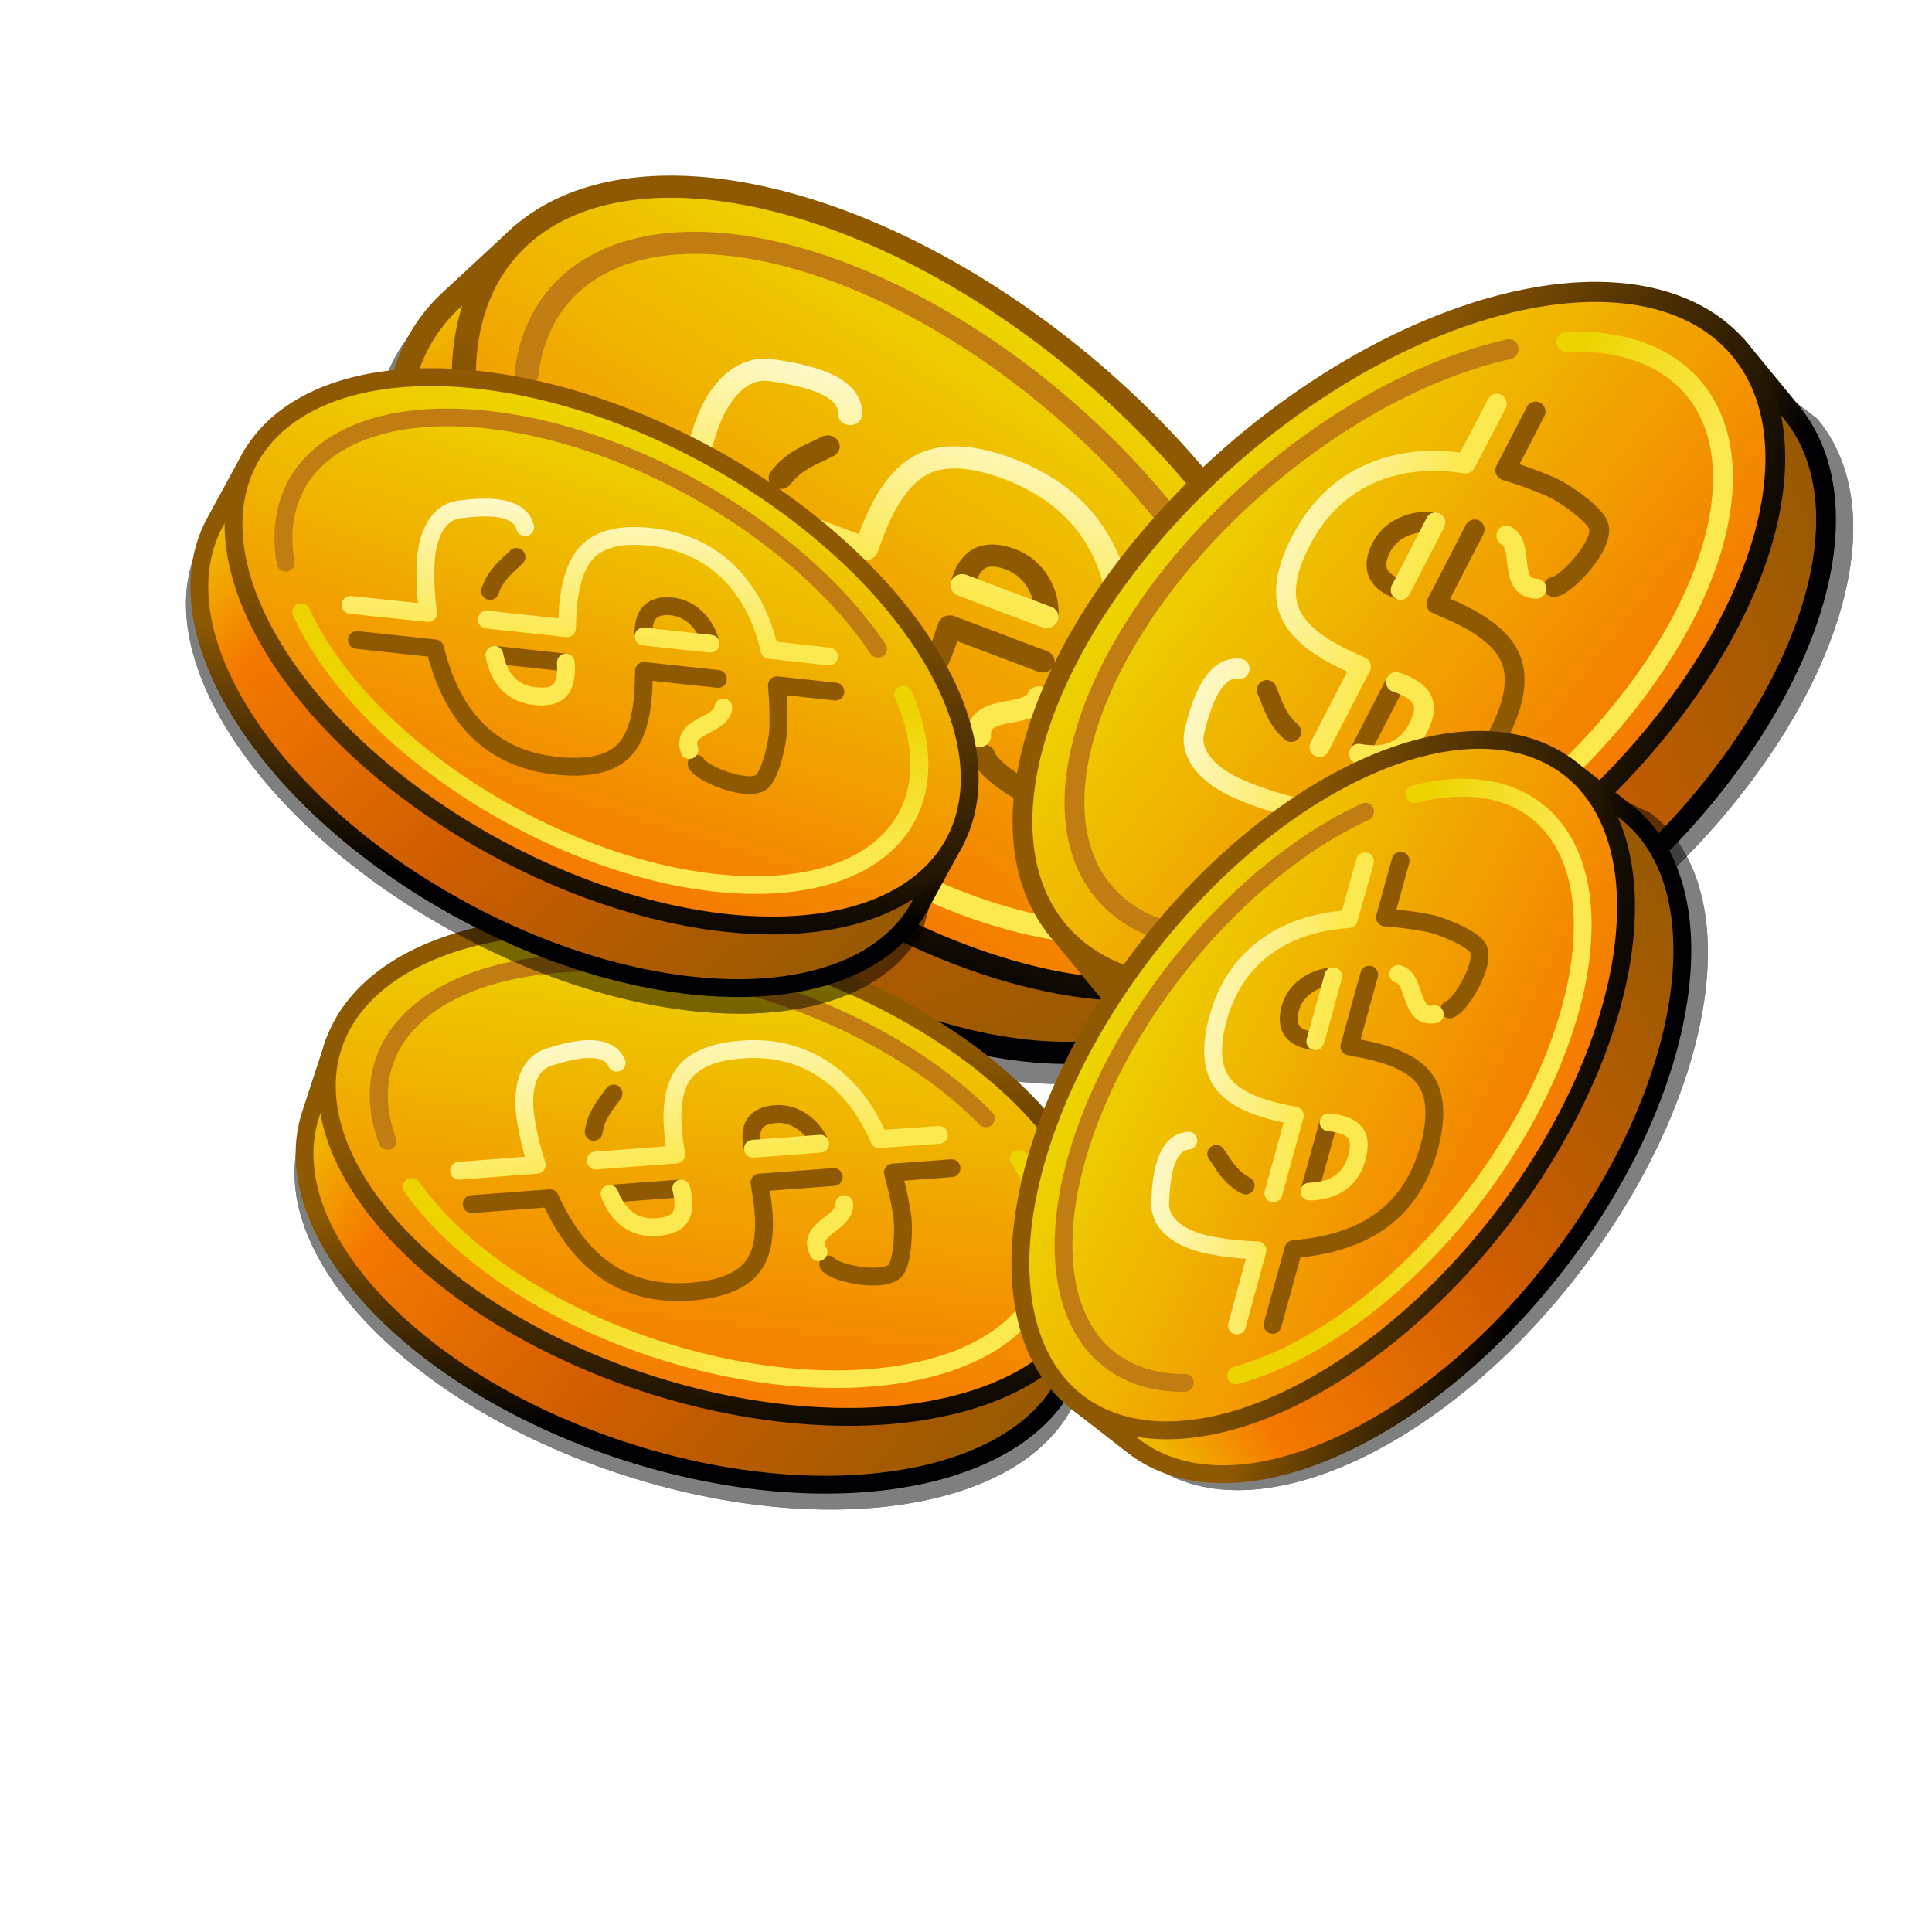 <?xml version="1.0" encoding="UTF-8" standalone="no"?>
<svg
   xmlns:ns="http://creativecommons.org/ns#"
   xmlns:dc="http://purl.org/dc/elements/1.1/"
   xmlns:cc="http://web.resource.org/cc/"
   xmlns:rdf="http://www.w3.org/1999/02/22-rdf-syntax-ns#"
   xmlns:svg="http://www.w3.org/2000/svg"
   xmlns="http://www.w3.org/2000/svg"
   xmlns:xlink="http://www.w3.org/1999/xlink"
   xmlns:sodipodi="http://sodipodi.sourceforge.net/DTD/sodipodi-0.dtd"
   xmlns:inkscape="http://www.inkscape.org/namespaces/inkscape"
   id="svg2"
   sodipodi:version="0.32"
   inkscape:version="0.45.1"
   width="48"
   height="48"
   sodipodi:docname="sell.svg"
   inkscape:output_extension="org.inkscape.output.svg.inkscape"
   version="1.0"
   sodipodi:docbase="/home/smurf/projetos/abelo/public/designs/point_of_sale/icons/default/sources">
  <defs
     id="defs5">
    <linearGradient
       inkscape:collect="always"
       id="linearGradient4503">
      <stop
         style="stop-color:#edd400;stop-opacity:1;"
         offset="0"
         id="stop4505" />
      <stop
         style="stop-color:#fce94f;stop-opacity:1"
         offset="1"
         id="stop4507" />
    </linearGradient>
    <linearGradient
       id="linearGradient4495">
      <stop
         style="stop-color:#fce94f;stop-opacity:1;"
         offset="0"
         id="stop4497" />
      <stop
         style="stop-color:#ffffff;stop-opacity:1;"
         offset="1"
         id="stop4499" />
    </linearGradient>
    <linearGradient
       inkscape:collect="always"
       id="linearGradient3333">
      <stop
         style="stop-color:#8f5902;stop-opacity:1;"
         offset="0"
         id="stop3335" />
      <stop
         style="stop-color:#000002;stop-opacity:1"
         offset="1"
         id="stop3337" />
    </linearGradient>
    <linearGradient
       id="linearGradient3323"
       inkscape:collect="always">
      <stop
         id="stop3325"
         offset="0"
         style="stop-color:#edd400;stop-opacity:1" />
      <stop
         style="stop-color:#f57900;stop-opacity:1"
         offset="0.186"
         id="stop3329" />
      <stop
         id="stop3331"
         offset="0.529"
         style="stop-color:#ce5c00;stop-opacity:1" />
      <stop
         id="stop3327"
         offset="1"
         style="stop-color:#8f5902;stop-opacity:1" />
    </linearGradient>
    <linearGradient
       inkscape:collect="always"
       id="linearGradient2916">
      <stop
         style="stop-color:#8f5902;stop-opacity:1;"
         offset="0"
         id="stop2918" />
      <stop
         style="stop-color:#000002;stop-opacity:1"
         offset="1"
         id="stop2920" />
    </linearGradient>
    <linearGradient
       inkscape:collect="always"
       id="linearGradient2888">
      <stop
         style="stop-color:#edd400;stop-opacity:1"
         offset="0"
         id="stop2890" />
      <stop
         style="stop-color:#f57900;stop-opacity:1"
         offset="1"
         id="stop2892" />
    </linearGradient>
    <linearGradient
       inkscape:collect="always"
       xlink:href="#linearGradient2888"
       id="linearGradient2894"
       x1="22.5"
       y1="11.5"
       x2="27.5"
       y2="36.5"
       gradientUnits="userSpaceOnUse" />
    <linearGradient
       inkscape:collect="always"
       xlink:href="#linearGradient2916"
       id="linearGradient3311"
       x1="19.5"
       y1="22.5"
       x2="24.5"
       y2="34.5"
       gradientUnits="userSpaceOnUse"
       gradientTransform="translate(0,4)" />
    <linearGradient
       inkscape:collect="always"
       xlink:href="#linearGradient3323"
       id="linearGradient3321"
       gradientUnits="userSpaceOnUse"
       x1="0.5"
       y1="21.5"
       x2="44.5"
       y2="37.5"
       gradientTransform="translate(0,4)" />
    <linearGradient
       inkscape:collect="always"
       xlink:href="#linearGradient3333"
       id="linearGradient3339"
       x1="39.5"
       y1="10.5"
       x2="49.5"
       y2="30.5"
       gradientUnits="userSpaceOnUse" />
    <linearGradient
       inkscape:collect="always"
       xlink:href="#linearGradient4495"
       id="linearGradient4501"
       x1="19.5"
       y1="25.5"
       x2="14.5"
       y2="15.5"
       gradientUnits="userSpaceOnUse" />
    <linearGradient
       inkscape:collect="always"
       xlink:href="#linearGradient4503"
       id="linearGradient4509"
       x1="22.269"
       y1="29.341"
       x2="26.885"
       y2="37.671"
       gradientUnits="userSpaceOnUse" />
    <filter
       inkscape:collect="always"
       id="filter4517"
       x="-0.042"
       width="1.083"
       y="-0.108"
       height="1.215">
      <feGaussianBlur
         inkscape:collect="always"
         stdDeviation="0.797"
         id="feGaussianBlur4519" />
    </filter>
    <linearGradient
       inkscape:collect="always"
       xlink:href="#linearGradient3323"
       id="linearGradient2231"
       gradientUnits="userSpaceOnUse"
       gradientTransform="translate(0,4)"
       x1="0.5"
       y1="21.5"
       x2="44.5"
       y2="37.5" />
    <linearGradient
       inkscape:collect="always"
       xlink:href="#linearGradient2916"
       id="linearGradient2233"
       gradientUnits="userSpaceOnUse"
       gradientTransform="translate(0,4)"
       x1="19.5"
       y1="22.5"
       x2="24.5"
       y2="34.5" />
    <linearGradient
       inkscape:collect="always"
       xlink:href="#linearGradient2888"
       id="linearGradient2235"
       gradientUnits="userSpaceOnUse"
       x1="22.5"
       y1="11.5"
       x2="27.5"
       y2="36.5" />
    <linearGradient
       inkscape:collect="always"
       xlink:href="#linearGradient3333"
       id="linearGradient2237"
       gradientUnits="userSpaceOnUse"
       x1="39.5"
       y1="10.5"
       x2="49.5"
       y2="30.5" />
    <linearGradient
       inkscape:collect="always"
       xlink:href="#linearGradient4503"
       id="linearGradient2239"
       gradientUnits="userSpaceOnUse"
       x1="22.269"
       y1="29.341"
       x2="26.885"
       y2="37.671" />
    <linearGradient
       inkscape:collect="always"
       xlink:href="#linearGradient4495"
       id="linearGradient2241"
       gradientUnits="userSpaceOnUse"
       x1="19.5"
       y1="25.5"
       x2="14.5"
       y2="15.5" />
    <linearGradient
       inkscape:collect="always"
       xlink:href="#linearGradient3323"
       id="linearGradient2299"
       gradientUnits="userSpaceOnUse"
       gradientTransform="translate(0,4)"
       x1="0.5"
       y1="21.5"
       x2="44.5"
       y2="37.5" />
    <linearGradient
       inkscape:collect="always"
       xlink:href="#linearGradient2916"
       id="linearGradient2301"
       gradientUnits="userSpaceOnUse"
       gradientTransform="translate(0,4)"
       x1="19.5"
       y1="22.5"
       x2="24.5"
       y2="34.5" />
    <linearGradient
       inkscape:collect="always"
       xlink:href="#linearGradient2888"
       id="linearGradient2303"
       gradientUnits="userSpaceOnUse"
       x1="22.5"
       y1="11.5"
       x2="27.5"
       y2="36.5" />
    <linearGradient
       inkscape:collect="always"
       xlink:href="#linearGradient3333"
       id="linearGradient2305"
       gradientUnits="userSpaceOnUse"
       x1="39.5"
       y1="10.5"
       x2="49.5"
       y2="30.5" />
    <linearGradient
       inkscape:collect="always"
       xlink:href="#linearGradient4503"
       id="linearGradient2307"
       gradientUnits="userSpaceOnUse"
       x1="22.269"
       y1="29.341"
       x2="26.885"
       y2="37.671" />
    <linearGradient
       inkscape:collect="always"
       xlink:href="#linearGradient4495"
       id="linearGradient2309"
       gradientUnits="userSpaceOnUse"
       x1="19.5"
       y1="25.5"
       x2="14.5"
       y2="15.5" />
    <linearGradient
       inkscape:collect="always"
       xlink:href="#linearGradient3323"
       id="linearGradient2401"
       gradientUnits="userSpaceOnUse"
       gradientTransform="translate(0,4)"
       x1="0.5"
       y1="21.5"
       x2="44.5"
       y2="37.5" />
    <linearGradient
       inkscape:collect="always"
       xlink:href="#linearGradient2916"
       id="linearGradient2403"
       gradientUnits="userSpaceOnUse"
       gradientTransform="translate(0,4)"
       x1="19.5"
       y1="22.5"
       x2="24.5"
       y2="34.5" />
    <linearGradient
       inkscape:collect="always"
       xlink:href="#linearGradient2888"
       id="linearGradient2405"
       gradientUnits="userSpaceOnUse"
       x1="22.5"
       y1="11.5"
       x2="27.5"
       y2="36.5" />
    <linearGradient
       inkscape:collect="always"
       xlink:href="#linearGradient3333"
       id="linearGradient2407"
       gradientUnits="userSpaceOnUse"
       x1="39.5"
       y1="10.5"
       x2="49.5"
       y2="30.5" />
    <linearGradient
       inkscape:collect="always"
       xlink:href="#linearGradient4503"
       id="linearGradient2409"
       gradientUnits="userSpaceOnUse"
       x1="22.269"
       y1="29.341"
       x2="26.885"
       y2="37.671" />
    <linearGradient
       inkscape:collect="always"
       xlink:href="#linearGradient4495"
       id="linearGradient2411"
       gradientUnits="userSpaceOnUse"
       x1="19.5"
       y1="25.5"
       x2="14.5"
       y2="15.5" />
    <linearGradient
       inkscape:collect="always"
       xlink:href="#linearGradient3323"
       id="linearGradient2435"
       gradientUnits="userSpaceOnUse"
       gradientTransform="translate(0,4)"
       x1="0.5"
       y1="21.5"
       x2="44.5"
       y2="37.5" />
    <linearGradient
       inkscape:collect="always"
       xlink:href="#linearGradient2916"
       id="linearGradient2437"
       gradientUnits="userSpaceOnUse"
       gradientTransform="translate(0,4)"
       x1="19.5"
       y1="22.5"
       x2="24.5"
       y2="34.5" />
    <linearGradient
       inkscape:collect="always"
       xlink:href="#linearGradient2888"
       id="linearGradient2439"
       gradientUnits="userSpaceOnUse"
       x1="22.5"
       y1="11.5"
       x2="27.5"
       y2="36.5" />
    <linearGradient
       inkscape:collect="always"
       xlink:href="#linearGradient3333"
       id="linearGradient2441"
       gradientUnits="userSpaceOnUse"
       x1="39.5"
       y1="10.5"
       x2="49.5"
       y2="30.5" />
    <linearGradient
       inkscape:collect="always"
       xlink:href="#linearGradient4503"
       id="linearGradient2443"
       gradientUnits="userSpaceOnUse"
       x1="22.269"
       y1="29.341"
       x2="26.885"
       y2="37.671" />
    <linearGradient
       inkscape:collect="always"
       xlink:href="#linearGradient4495"
       id="linearGradient2445"
       gradientUnits="userSpaceOnUse"
       x1="19.5"
       y1="25.5"
       x2="14.5"
       y2="15.5" />
    <linearGradient
       inkscape:collect="always"
       xlink:href="#linearGradient3323"
       id="linearGradient2469"
       gradientUnits="userSpaceOnUse"
       gradientTransform="translate(0,4)"
       x1="0.5"
       y1="21.5"
       x2="44.5"
       y2="37.5" />
    <linearGradient
       inkscape:collect="always"
       xlink:href="#linearGradient2916"
       id="linearGradient2471"
       gradientUnits="userSpaceOnUse"
       gradientTransform="translate(0,4)"
       x1="19.5"
       y1="22.5"
       x2="24.5"
       y2="34.5" />
    <linearGradient
       inkscape:collect="always"
       xlink:href="#linearGradient2888"
       id="linearGradient2473"
       gradientUnits="userSpaceOnUse"
       x1="22.5"
       y1="11.5"
       x2="27.5"
       y2="36.5" />
    <linearGradient
       inkscape:collect="always"
       xlink:href="#linearGradient3333"
       id="linearGradient2475"
       gradientUnits="userSpaceOnUse"
       x1="39.5"
       y1="10.5"
       x2="49.5"
       y2="30.5" />
    <linearGradient
       inkscape:collect="always"
       xlink:href="#linearGradient4503"
       id="linearGradient2477"
       gradientUnits="userSpaceOnUse"
       x1="22.269"
       y1="29.341"
       x2="26.885"
       y2="37.671" />
    <linearGradient
       inkscape:collect="always"
       xlink:href="#linearGradient4495"
       id="linearGradient2479"
       gradientUnits="userSpaceOnUse"
       x1="19.5"
       y1="25.5"
       x2="14.5"
       y2="15.5" />
  </defs>
  <sodipodi:namedview
     inkscape:window-height="950"
     inkscape:window-width="1280"
     inkscape:pageshadow="2"
     inkscape:pageopacity="0.0"
     guidetolerance="10.0"
     gridtolerance="10.0"
     objecttolerance="10000"
     borderopacity="1.0"
     bordercolor="#666666"
     pagecolor="#ffffff"
     id="base"
     width="48px"
     height="48px"
     inkscape:zoom="9.8958333"
     inkscape:cx="43.699551"
     inkscape:cy="15.928175"
     inkscape:window-x="0"
     inkscape:window-y="24"
     inkscape:current-layer="svg2">
    <inkscape:grid
       type="xygrid"
       id="grid2292"
       originx="1.5px"
       originy="1.5px"
       dotted="false" />
  </sodipodi:namedview>
  <g
     id="g2219"
     transform="matrix(0.424,0.387,-0.421,0.39,22.348,-4.03)"
     inkscape:export-filename="/home/smurf/projetos/abelo/public/designs/organization/icons/default/sell.png"
     inkscape:export-xdpi="104.29"
     inkscape:export-ydpi="104.29">
    <g
       transform="translate(0.303,-0.707)"
       style="opacity:0.5"
       id="g4543">
      <path
         transform="matrix(1,0,0,0.971,-7.7844686e-3,0.747)"
         style="opacity:1;color:#000000;fill:#000000;fill-opacity:1;fill-rule:evenodd;stroke:#000000;stroke-width:1;stroke-linecap:round;stroke-linejoin:round;marker:none;marker-start:none;marker-mid:none;marker-end:none;stroke-miterlimit:4;stroke-dasharray:none;stroke-dashoffset:0;stroke-opacity:1;visibility:visible;display:inline;overflow:visible;filter:url(#filter4517);enable-background:accumulate"
         d="M 46.5,30 C 46.5,36.9 36.42,42.5 24,42.5 C 11.58,42.5 1.5,36.9 1.5,30 L 2.507,25.5 L 45.493,25.5 L 46.5,30 z "
         id="path4541"
         sodipodi:nodetypes="cscccc" />
      <path
         sodipodi:nodetypes="cscccc"
         id="path4511"
         d="M 46.5,30 C 46.5,36.9 36.42,42.5 24,42.5 C 11.58,42.5 1.5,36.9 1.5,30 L 2.507,25.5 L 45.493,25.5 L 46.5,30 z "
         style="opacity:1;color:#000000;fill:#000000;fill-opacity:1;fill-rule:evenodd;stroke:#000000;stroke-width:1;stroke-linecap:round;stroke-linejoin:round;marker:none;marker-start:none;marker-mid:none;marker-end:none;stroke-miterlimit:4;stroke-dasharray:none;stroke-dashoffset:0;stroke-opacity:1;visibility:visible;display:inline;overflow:visible;filter:url(#filter4517);enable-background:accumulate"
         transform="matrix(1,0,0,0.971,-7.7844686e-3,0.747)" />
    </g>
    <g
       id="g4521">
      <path
         style="opacity:1;color:#000000;fill:url(#linearGradient2231);fill-opacity:1;fill-rule:evenodd;stroke:url(#linearGradient2233);stroke-width:1;stroke-linecap:round;stroke-linejoin:round;marker:none;marker-start:none;marker-mid:none;marker-end:none;stroke-miterlimit:4;stroke-dasharray:none;stroke-dashoffset:0;stroke-opacity:1;visibility:visible;display:inline;overflow:visible;enable-background:accumulate"
         d="M 46.5,28 C 46.5,34.9 36.42,40.5 24,40.5 C 11.58,40.5 1.5,34.9 1.5,28 L 1.5,23.75 L 46.5,23.75 L 46.5,28 z "
         id="path2296"
         sodipodi:nodetypes="cscccc" />
      <path
         sodipodi:type="arc"
         style="opacity:1;color:#000000;fill:url(#linearGradient2235);fill-opacity:1;fill-rule:evenodd;stroke:url(#linearGradient2237);stroke-width:1;stroke-linecap:round;stroke-linejoin:round;marker:none;marker-start:none;marker-mid:none;marker-end:none;stroke-miterlimit:4;stroke-dasharray:none;stroke-dashoffset:0;stroke-opacity:1;visibility:visible;display:inline;overflow:visible;enable-background:accumulate"
         id="path2294"
         sodipodi:cx="24"
         sodipodi:cy="24"
         sodipodi:rx="22.5"
         sodipodi:ry="12.5"
         d="M 46.5 24 A 22.5 12.5 0 1 1  1.5,24 A 22.5 12.5 0 1 1  46.5 24 z" />
      <path
         d="M 3.296,28.894 A 22.5,12.5 0 0 1 39.647,15.017"
         sodipodi:ry="12.5"
         sodipodi:rx="22.5"
         sodipodi:cy="24"
         sodipodi:cx="24"
         id="path2299"
         style="opacity:1;color:#000000;fill:none;fill-opacity:1;fill-rule:evenodd;stroke:#c17d11;stroke-width:1.172;stroke-linecap:round;stroke-linejoin:round;marker:none;marker-start:none;marker-mid:none;marker-end:none;stroke-miterlimit:4;stroke-dasharray:none;stroke-dashoffset:0;stroke-opacity:1;visibility:visible;display:inline;overflow:visible;enable-background:accumulate"
         sodipodi:type="arc"
         transform="matrix(0.866,0,0,0.84,3.204,3.844)"
         sodipodi:start="2.7392751"
         sodipodi:end="5.4813913"
         sodipodi:open="true" />
      <path
         sodipodi:open="true"
         sodipodi:end="8.8016343"
         sodipodi:start="5.6787235"
         transform="matrix(0.866,0,0,0.84,3.204,3.844)"
         sodipodi:type="arc"
         style="opacity:1;color:#000000;fill:none;fill-opacity:1;fill-rule:evenodd;stroke:url(#linearGradient2239);stroke-width:1.172;stroke-linecap:round;stroke-linejoin:round;marker:none;marker-start:none;marker-mid:none;marker-end:none;stroke-miterlimit:4;stroke-dasharray:none;stroke-dashoffset:0;stroke-opacity:1;visibility:visible;display:inline;overflow:visible;enable-background:accumulate"
         id="path2301"
         sodipodi:cx="24"
         sodipodi:cy="24"
         sodipodi:rx="22.5"
         sodipodi:ry="12.5"
         d="M 42.513,16.896 A 22.5,12.5 0 0 1 5.729,31.295" />
      <path
         sodipodi:nodetypes="ccccssccccssscscsssccc"
         id="path4493"
         d="M 30.467,22.238 L 26.612,23.83 L 26.78,24.17 C 27.735,25.944 28.055,27.332 27.741,28.332 C 27.44,29.335 26.471,30.175 24.832,30.852 C 23.184,31.532 21.602,31.664 20.084,31.249 C 18.576,30.83 17.121,29.856 15.718,28.326 L 11.648,30.007 M 36.592,19.71 L 33.543,20.968 C 33.988,21.638 34.394,22.325 34.758,23.028 C 35.123,23.731 35.612,25.515 35.396,26.11 C 35.066,27.018 32.215,27.362 31.697,26.992 M 17.273,21.634 C 17.084,22.297 16.713,23.024 16.887,24.022 M 29.17,20.699 C 28.768,20.259 28.298,19.966 27.763,19.82 C 27.241,19.677 26.743,19.704 26.268,19.899 C 25.74,20.118 25.424,20.414 25.321,20.79 C 25.228,21.161 25.342,21.614 25.665,22.146 M 22.542,25.51 L 18.808,27.051"
         style="font-size:25.762px;font-style:normal;font-variant:normal;font-weight:bold;font-stretch:normal;text-align:center;line-height:125%;writing-mode:lr-tb;text-anchor:middle;opacity:1;fill:none;fill-opacity:1;stroke:#8f5902;stroke-width:1px;stroke-linecap:round;stroke-linejoin:round;stroke-opacity:1;font-family:Bitstream Vera Sans" />
      <path
         sodipodi:nodetypes="cscccsssccccssscccsssc"
         id="path4108"
         d="M 30.97,26.5 C 29.87,25.5 31.913,24.5 31.5,23.5 M 17.498,25.517 L 21.675,23.793 L 21.5,23.443 C 20.64,21.757 20.352,20.425 20.636,19.446 C 20.925,18.473 21.826,17.674 23.34,17.049 C 24.943,16.387 26.507,16.262 28.033,16.674 C 29.574,17.088 30.971,18.005 32.225,19.425 L 35.336,18.154 M 10.392,28.451 L 14.427,26.772 C 13.826,25.953 13.326,25.127 12.927,24.293 C 12.528,23.459 11.968,21.702 13.201,20.821 C 14.119,20.164 15.945,18.914 16.901,19.939 M 25.665,22.146 L 29.17,20.699 M 18.808,27.051 C 19.267,27.604 19.755,27.958 20.273,28.111 C 20.796,28.271 21.353,28.229 21.944,27.985 C 22.553,27.733 22.901,27.419 22.99,27.041 C 23.088,26.659 22.938,26.148 22.542,25.51"
         style="font-size:25.762px;font-style:normal;font-variant:normal;font-weight:bold;font-stretch:normal;text-align:center;line-height:125%;writing-mode:lr-tb;text-anchor:middle;fill:none;fill-opacity:1;stroke:url(#linearGradient2241);stroke-width:1px;stroke-linecap:round;stroke-linejoin:round;stroke-opacity:1;font-family:Bitstream Vera Sans" />
    </g>
  </g>
  <g
     id="g2277"
     transform="matrix(0.377,-0.32,0.315,0.383,18.147,14.387)"
     inkscape:export-filename="/home/smurf/projetos/abelo/public/designs/organization/icons/default/sell.png"
     inkscape:export-xdpi="104.29"
     inkscape:export-ydpi="104.29">
    <g
       transform="translate(0.303,-0.707)"
       style="opacity:0.5"
       id="g2279">
      <path
         transform="matrix(1,0,0,0.971,-7.7844686e-3,0.747)"
         style="opacity:1;color:#000000;fill:#000000;fill-opacity:1;fill-rule:evenodd;stroke:#000000;stroke-width:1;stroke-linecap:round;stroke-linejoin:round;marker:none;marker-start:none;marker-mid:none;marker-end:none;stroke-miterlimit:4;stroke-dasharray:none;stroke-dashoffset:0;stroke-opacity:1;visibility:visible;display:inline;overflow:visible;filter:url(#filter4517);enable-background:accumulate"
         d="M 46.5,30 C 46.5,36.9 36.42,42.5 24,42.5 C 11.58,42.5 1.5,36.9 1.5,30 L 2.507,25.5 L 45.493,25.5 L 46.5,30 z "
         id="path2281"
         sodipodi:nodetypes="cscccc" />
      <path
         sodipodi:nodetypes="cscccc"
         id="path2283"
         d="M 46.5,30 C 46.5,36.9 36.42,42.5 24,42.5 C 11.58,42.5 1.5,36.9 1.5,30 L 2.507,25.5 L 45.493,25.5 L 46.5,30 z "
         style="opacity:1;color:#000000;fill:#000000;fill-opacity:1;fill-rule:evenodd;stroke:#000000;stroke-width:1;stroke-linecap:round;stroke-linejoin:round;marker:none;marker-start:none;marker-mid:none;marker-end:none;stroke-miterlimit:4;stroke-dasharray:none;stroke-dashoffset:0;stroke-opacity:1;visibility:visible;display:inline;overflow:visible;filter:url(#filter4517);enable-background:accumulate"
         transform="matrix(1,0,0,0.971,-7.7844686e-3,0.747)" />
    </g>
    <g
       id="g2285">
      <path
         style="opacity:1;color:#000000;fill:url(#linearGradient2299);fill-opacity:1;fill-rule:evenodd;stroke:url(#linearGradient2301);stroke-width:1;stroke-linecap:round;stroke-linejoin:round;marker:none;marker-start:none;marker-mid:none;marker-end:none;stroke-miterlimit:4;stroke-dasharray:none;stroke-dashoffset:0;stroke-opacity:1;visibility:visible;display:inline;overflow:visible;enable-background:accumulate"
         d="M 46.5,28 C 46.5,34.9 36.42,40.5 24,40.5 C 11.58,40.5 1.5,34.9 1.5,28 L 1.5,23.75 L 46.5,23.75 L 46.5,28 z "
         id="path2287"
         sodipodi:nodetypes="cscccc" />
      <path
         sodipodi:type="arc"
         style="opacity:1;color:#000000;fill:url(#linearGradient2303);fill-opacity:1;fill-rule:evenodd;stroke:url(#linearGradient2305);stroke-width:1;stroke-linecap:round;stroke-linejoin:round;marker:none;marker-start:none;marker-mid:none;marker-end:none;stroke-miterlimit:4;stroke-dasharray:none;stroke-dashoffset:0;stroke-opacity:1;visibility:visible;display:inline;overflow:visible;enable-background:accumulate"
         id="path2289"
         sodipodi:cx="24"
         sodipodi:cy="24"
         sodipodi:rx="22.5"
         sodipodi:ry="12.5"
         d="M 46.5 24 A 22.5 12.5 0 1 1  1.5,24 A 22.5 12.5 0 1 1  46.5 24 z" />
      <path
         d="M 3.296,28.894 A 22.5,12.5 0 0 1 39.647,15.017"
         sodipodi:ry="12.5"
         sodipodi:rx="22.5"
         sodipodi:cy="24"
         sodipodi:cx="24"
         id="path2291"
         style="opacity:1;color:#000000;fill:none;fill-opacity:1;fill-rule:evenodd;stroke:#c17d11;stroke-width:1.172;stroke-linecap:round;stroke-linejoin:round;marker:none;marker-start:none;marker-mid:none;marker-end:none;stroke-miterlimit:4;stroke-dasharray:none;stroke-dashoffset:0;stroke-opacity:1;visibility:visible;display:inline;overflow:visible;enable-background:accumulate"
         sodipodi:type="arc"
         transform="matrix(0.866,0,0,0.84,3.204,3.844)"
         sodipodi:start="2.7392751"
         sodipodi:end="5.4813913"
         sodipodi:open="true" />
      <path
         sodipodi:open="true"
         sodipodi:end="8.8016343"
         sodipodi:start="5.6787235"
         transform="matrix(0.866,0,0,0.84,3.204,3.844)"
         sodipodi:type="arc"
         style="opacity:1;color:#000000;fill:none;fill-opacity:1;fill-rule:evenodd;stroke:url(#linearGradient2307);stroke-width:1.172;stroke-linecap:round;stroke-linejoin:round;marker:none;marker-start:none;marker-mid:none;marker-end:none;stroke-miterlimit:4;stroke-dasharray:none;stroke-dashoffset:0;stroke-opacity:1;visibility:visible;display:inline;overflow:visible;enable-background:accumulate"
         id="path2293"
         sodipodi:cx="24"
         sodipodi:cy="24"
         sodipodi:rx="22.5"
         sodipodi:ry="12.5"
         d="M 42.513,16.896 A 22.5,12.5 0 0 1 5.729,31.295" />
      <path
         sodipodi:nodetypes="ccccssccccssscscsssccc"
         id="path2295"
         d="M 30.467,22.238 L 26.612,23.83 L 26.78,24.17 C 27.735,25.944 28.055,27.332 27.741,28.332 C 27.44,29.335 26.471,30.175 24.832,30.852 C 23.184,31.532 21.602,31.664 20.084,31.249 C 18.576,30.83 17.121,29.856 15.718,28.326 L 11.648,30.007 M 36.592,19.71 L 33.543,20.968 C 33.988,21.638 34.394,22.325 34.758,23.028 C 35.123,23.731 35.612,25.515 35.396,26.11 C 35.066,27.018 32.215,27.362 31.697,26.992 M 17.273,21.634 C 17.084,22.297 16.713,23.024 16.887,24.022 M 29.17,20.699 C 28.768,20.259 28.298,19.966 27.763,19.82 C 27.241,19.677 26.743,19.704 26.268,19.899 C 25.74,20.118 25.424,20.414 25.321,20.79 C 25.228,21.161 25.342,21.614 25.665,22.146 M 22.542,25.51 L 18.808,27.051"
         style="font-size:25.762px;font-style:normal;font-variant:normal;font-weight:bold;font-stretch:normal;text-align:center;line-height:125%;writing-mode:lr-tb;text-anchor:middle;opacity:1;fill:none;fill-opacity:1;stroke:#8f5902;stroke-width:1px;stroke-linecap:round;stroke-linejoin:round;stroke-opacity:1;font-family:Bitstream Vera Sans" />
      <path
         sodipodi:nodetypes="cscccsssccccssscccsssc"
         id="path2297"
         d="M 30.97,26.5 C 29.87,25.5 31.913,24.5 31.5,23.5 M 17.498,25.517 L 21.675,23.793 L 21.5,23.443 C 20.64,21.757 20.352,20.425 20.636,19.446 C 20.925,18.473 21.826,17.674 23.34,17.049 C 24.943,16.387 26.507,16.262 28.033,16.674 C 29.574,17.088 30.971,18.005 32.225,19.425 L 35.336,18.154 M 10.392,28.451 L 14.427,26.772 C 13.826,25.953 13.326,25.127 12.927,24.293 C 12.528,23.459 11.968,21.702 13.201,20.821 C 14.119,20.164 15.945,18.914 16.901,19.939 M 25.665,22.146 L 29.17,20.699 M 18.808,27.051 C 19.267,27.604 19.755,27.958 20.273,28.111 C 20.796,28.271 21.353,28.229 21.944,27.985 C 22.553,27.733 22.901,27.419 22.99,27.041 C 23.088,26.659 22.938,26.148 22.542,25.51"
         style="font-size:25.762px;font-style:normal;font-variant:normal;font-weight:bold;font-stretch:normal;text-align:center;line-height:125%;writing-mode:lr-tb;text-anchor:middle;fill:none;fill-opacity:1;stroke:url(#linearGradient2309);stroke-width:1px;stroke-linecap:round;stroke-linejoin:round;stroke-opacity:1;font-family:Bitstream Vera Sans" />
    </g>
  </g>
  <g
     id="g2379"
     transform="matrix(0.421,0.138,-0.138,0.421,10.956,15.676)"
     inkscape:export-filename="/home/smurf/projetos/abelo/public/designs/organization/icons/default/sell.png"
     inkscape:export-xdpi="104.29"
     inkscape:export-ydpi="104.29">
    <g
       transform="translate(0.303,-0.707)"
       style="opacity:0.5"
       id="g2381">
      <path
         transform="matrix(1,0,0,0.971,-7.7844686e-3,0.747)"
         style="opacity:1;color:#000000;fill:#000000;fill-opacity:1;fill-rule:evenodd;stroke:#000000;stroke-width:1;stroke-linecap:round;stroke-linejoin:round;marker:none;marker-start:none;marker-mid:none;marker-end:none;stroke-miterlimit:4;stroke-dasharray:none;stroke-dashoffset:0;stroke-opacity:1;visibility:visible;display:inline;overflow:visible;filter:url(#filter4517);enable-background:accumulate"
         d="M 46.5,30 C 46.5,36.9 36.42,42.5 24,42.5 C 11.58,42.5 1.5,36.9 1.5,30 L 2.507,25.5 L 45.493,25.5 L 46.5,30 z "
         id="path2383"
         sodipodi:nodetypes="cscccc" />
      <path
         sodipodi:nodetypes="cscccc"
         id="path2385"
         d="M 46.5,30 C 46.5,36.9 36.42,42.5 24,42.5 C 11.58,42.5 1.5,36.9 1.5,30 L 2.507,25.5 L 45.493,25.5 L 46.5,30 z "
         style="opacity:1;color:#000000;fill:#000000;fill-opacity:1;fill-rule:evenodd;stroke:#000000;stroke-width:1;stroke-linecap:round;stroke-linejoin:round;marker:none;marker-start:none;marker-mid:none;marker-end:none;stroke-miterlimit:4;stroke-dasharray:none;stroke-dashoffset:0;stroke-opacity:1;visibility:visible;display:inline;overflow:visible;filter:url(#filter4517);enable-background:accumulate"
         transform="matrix(1,0,0,0.971,-7.7844686e-3,0.747)" />
    </g>
    <g
       id="g2387">
      <path
         style="opacity:1;color:#000000;fill:url(#linearGradient2401);fill-opacity:1;fill-rule:evenodd;stroke:url(#linearGradient2403);stroke-width:1;stroke-linecap:round;stroke-linejoin:round;marker:none;marker-start:none;marker-mid:none;marker-end:none;stroke-miterlimit:4;stroke-dasharray:none;stroke-dashoffset:0;stroke-opacity:1;visibility:visible;display:inline;overflow:visible;enable-background:accumulate"
         d="M 46.5,28 C 46.5,34.9 36.42,40.5 24,40.5 C 11.58,40.5 1.5,34.9 1.5,28 L 1.5,23.75 L 46.5,23.75 L 46.5,28 z "
         id="path2389"
         sodipodi:nodetypes="cscccc" />
      <path
         sodipodi:type="arc"
         style="opacity:1;color:#000000;fill:url(#linearGradient2405);fill-opacity:1;fill-rule:evenodd;stroke:url(#linearGradient2407);stroke-width:1;stroke-linecap:round;stroke-linejoin:round;marker:none;marker-start:none;marker-mid:none;marker-end:none;stroke-miterlimit:4;stroke-dasharray:none;stroke-dashoffset:0;stroke-opacity:1;visibility:visible;display:inline;overflow:visible;enable-background:accumulate"
         id="path2391"
         sodipodi:cx="24"
         sodipodi:cy="24"
         sodipodi:rx="22.5"
         sodipodi:ry="12.5"
         d="M 46.5 24 A 22.5 12.5 0 1 1  1.5,24 A 22.5 12.5 0 1 1  46.5 24 z" />
      <path
         d="M 3.296,28.894 A 22.5,12.5 0 0 1 39.647,15.017"
         sodipodi:ry="12.5"
         sodipodi:rx="22.5"
         sodipodi:cy="24"
         sodipodi:cx="24"
         id="path2393"
         style="opacity:1;color:#000000;fill:none;fill-opacity:1;fill-rule:evenodd;stroke:#c17d11;stroke-width:1.172;stroke-linecap:round;stroke-linejoin:round;marker:none;marker-start:none;marker-mid:none;marker-end:none;stroke-miterlimit:4;stroke-dasharray:none;stroke-dashoffset:0;stroke-opacity:1;visibility:visible;display:inline;overflow:visible;enable-background:accumulate"
         sodipodi:type="arc"
         transform="matrix(0.866,0,0,0.84,3.204,3.844)"
         sodipodi:start="2.7392751"
         sodipodi:end="5.4813913"
         sodipodi:open="true" />
      <path
         sodipodi:open="true"
         sodipodi:end="8.8016343"
         sodipodi:start="5.6787235"
         transform="matrix(0.866,0,0,0.84,3.204,3.844)"
         sodipodi:type="arc"
         style="opacity:1;color:#000000;fill:none;fill-opacity:1;fill-rule:evenodd;stroke:url(#linearGradient2409);stroke-width:1.172;stroke-linecap:round;stroke-linejoin:round;marker:none;marker-start:none;marker-mid:none;marker-end:none;stroke-miterlimit:4;stroke-dasharray:none;stroke-dashoffset:0;stroke-opacity:1;visibility:visible;display:inline;overflow:visible;enable-background:accumulate"
         id="path2395"
         sodipodi:cx="24"
         sodipodi:cy="24"
         sodipodi:rx="22.5"
         sodipodi:ry="12.5"
         d="M 42.513,16.896 A 22.5,12.5 0 0 1 5.729,31.295" />
      <path
         sodipodi:nodetypes="ccccssccccssscscsssccc"
         id="path2397"
         d="M 30.467,22.238 L 26.612,23.83 L 26.78,24.17 C 27.735,25.944 28.055,27.332 27.741,28.332 C 27.44,29.335 26.471,30.175 24.832,30.852 C 23.184,31.532 21.602,31.664 20.084,31.249 C 18.576,30.83 17.121,29.856 15.718,28.326 L 11.648,30.007 M 36.592,19.71 L 33.543,20.968 C 33.988,21.638 34.394,22.325 34.758,23.028 C 35.123,23.731 35.612,25.515 35.396,26.11 C 35.066,27.018 32.215,27.362 31.697,26.992 M 17.273,21.634 C 17.084,22.297 16.713,23.024 16.887,24.022 M 29.17,20.699 C 28.768,20.259 28.298,19.966 27.763,19.82 C 27.241,19.677 26.743,19.704 26.268,19.899 C 25.74,20.118 25.424,20.414 25.321,20.79 C 25.228,21.161 25.342,21.614 25.665,22.146 M 22.542,25.51 L 18.808,27.051"
         style="font-size:25.762px;font-style:normal;font-variant:normal;font-weight:bold;font-stretch:normal;text-align:center;line-height:125%;writing-mode:lr-tb;text-anchor:middle;opacity:1;fill:none;fill-opacity:1;stroke:#8f5902;stroke-width:1px;stroke-linecap:round;stroke-linejoin:round;stroke-opacity:1;font-family:Bitstream Vera Sans" />
      <path
         sodipodi:nodetypes="cscccsssccccssscccsssc"
         id="path2399"
         d="M 30.97,26.5 C 29.87,25.5 31.913,24.5 31.5,23.5 M 17.498,25.517 L 21.675,23.793 L 21.5,23.443 C 20.64,21.757 20.352,20.425 20.636,19.446 C 20.925,18.473 21.826,17.674 23.34,17.049 C 24.943,16.387 26.507,16.262 28.033,16.674 C 29.574,17.088 30.971,18.005 32.225,19.425 L 35.336,18.154 M 10.392,28.451 L 14.427,26.772 C 13.826,25.953 13.326,25.127 12.927,24.293 C 12.528,23.459 11.968,21.702 13.201,20.821 C 14.119,20.164 15.945,18.914 16.901,19.939 M 25.665,22.146 L 29.17,20.699 M 18.808,27.051 C 19.267,27.604 19.755,27.958 20.273,28.111 C 20.796,28.271 21.353,28.229 21.944,27.985 C 22.553,27.733 22.901,27.419 22.99,27.041 C 23.088,26.659 22.938,26.148 22.542,25.51"
         style="font-size:25.762px;font-style:normal;font-variant:normal;font-weight:bold;font-stretch:normal;text-align:center;line-height:125%;writing-mode:lr-tb;text-anchor:middle;fill:none;fill-opacity:1;stroke:url(#linearGradient2411);stroke-width:1px;stroke-linecap:round;stroke-linejoin:round;stroke-opacity:1;font-family:Bitstream Vera Sans" />
    </g>
  </g>
  <g
     id="g2413"
     transform="matrix(0.389,0.212,-0.212,0.389,10.699,1.758)"
     inkscape:transform-center-x="-9.8660435"
     inkscape:transform-center-y="-0.0016143449"
     inkscape:export-filename="/home/smurf/projetos/abelo/public/designs/organization/icons/default/sell.png"
     inkscape:export-xdpi="104.29"
     inkscape:export-ydpi="104.29">
    <g
       transform="translate(0.303,-0.707)"
       style="opacity:0.5"
       id="g2415">
      <path
         transform="matrix(1,0,0,0.971,-7.7844686e-3,0.747)"
         style="opacity:1;color:#000000;fill:#000000;fill-opacity:1;fill-rule:evenodd;stroke:#000000;stroke-width:1;stroke-linecap:round;stroke-linejoin:round;marker:none;marker-start:none;marker-mid:none;marker-end:none;stroke-miterlimit:4;stroke-dasharray:none;stroke-dashoffset:0;stroke-opacity:1;visibility:visible;display:inline;overflow:visible;filter:url(#filter4517);enable-background:accumulate"
         d="M 46.5,30 C 46.5,36.9 36.42,42.5 24,42.5 C 11.58,42.5 1.5,36.9 1.5,30 L 2.507,25.5 L 45.493,25.5 L 46.5,30 z "
         id="path2417"
         sodipodi:nodetypes="cscccc" />
      <path
         sodipodi:nodetypes="cscccc"
         id="path2419"
         d="M 46.5,30 C 46.5,36.9 36.42,42.5 24,42.5 C 11.58,42.5 1.5,36.9 1.5,30 L 2.507,25.5 L 45.493,25.5 L 46.5,30 z "
         style="opacity:1;color:#000000;fill:#000000;fill-opacity:1;fill-rule:evenodd;stroke:#000000;stroke-width:1;stroke-linecap:round;stroke-linejoin:round;marker:none;marker-start:none;marker-mid:none;marker-end:none;stroke-miterlimit:4;stroke-dasharray:none;stroke-dashoffset:0;stroke-opacity:1;visibility:visible;display:inline;overflow:visible;filter:url(#filter4517);enable-background:accumulate"
         transform="matrix(1,0,0,0.971,-7.7844686e-3,0.747)" />
    </g>
    <g
       id="g2421">
      <path
         style="opacity:1;color:#000000;fill:url(#linearGradient2435);fill-opacity:1;fill-rule:evenodd;stroke:url(#linearGradient2437);stroke-width:1;stroke-linecap:round;stroke-linejoin:round;marker:none;marker-start:none;marker-mid:none;marker-end:none;stroke-miterlimit:4;stroke-dasharray:none;stroke-dashoffset:0;stroke-opacity:1;visibility:visible;display:inline;overflow:visible;enable-background:accumulate"
         d="M 46.5,28 C 46.5,34.9 36.42,40.5 24,40.5 C 11.58,40.5 1.5,34.9 1.5,28 L 1.5,23.75 L 46.5,23.75 L 46.5,28 z "
         id="path2423"
         sodipodi:nodetypes="cscccc" />
      <path
         sodipodi:type="arc"
         style="opacity:1;color:#000000;fill:url(#linearGradient2439);fill-opacity:1;fill-rule:evenodd;stroke:url(#linearGradient2441);stroke-width:1;stroke-linecap:round;stroke-linejoin:round;marker:none;marker-start:none;marker-mid:none;marker-end:none;stroke-miterlimit:4;stroke-dasharray:none;stroke-dashoffset:0;stroke-opacity:1;visibility:visible;display:inline;overflow:visible;enable-background:accumulate"
         id="path2425"
         sodipodi:cx="24"
         sodipodi:cy="24"
         sodipodi:rx="22.5"
         sodipodi:ry="12.5"
         d="M 46.5 24 A 22.5 12.5 0 1 1  1.5,24 A 22.5 12.5 0 1 1  46.5 24 z" />
      <path
         d="M 3.296,28.894 A 22.5,12.5 0 0 1 39.647,15.017"
         sodipodi:ry="12.5"
         sodipodi:rx="22.5"
         sodipodi:cy="24"
         sodipodi:cx="24"
         id="path2427"
         style="opacity:1;color:#000000;fill:none;fill-opacity:1;fill-rule:evenodd;stroke:#c17d11;stroke-width:1.172;stroke-linecap:round;stroke-linejoin:round;marker:none;marker-start:none;marker-mid:none;marker-end:none;stroke-miterlimit:4;stroke-dasharray:none;stroke-dashoffset:0;stroke-opacity:1;visibility:visible;display:inline;overflow:visible;enable-background:accumulate"
         sodipodi:type="arc"
         transform="matrix(0.866,0,0,0.84,3.204,3.844)"
         sodipodi:start="2.7392751"
         sodipodi:end="5.4813913"
         sodipodi:open="true" />
      <path
         sodipodi:open="true"
         sodipodi:end="8.8016343"
         sodipodi:start="5.6787235"
         transform="matrix(0.866,0,0,0.84,3.204,3.844)"
         sodipodi:type="arc"
         style="opacity:1;color:#000000;fill:none;fill-opacity:1;fill-rule:evenodd;stroke:url(#linearGradient2443);stroke-width:1.172;stroke-linecap:round;stroke-linejoin:round;marker:none;marker-start:none;marker-mid:none;marker-end:none;stroke-miterlimit:4;stroke-dasharray:none;stroke-dashoffset:0;stroke-opacity:1;visibility:visible;display:inline;overflow:visible;enable-background:accumulate"
         id="path2429"
         sodipodi:cx="24"
         sodipodi:cy="24"
         sodipodi:rx="22.5"
         sodipodi:ry="12.5"
         d="M 42.513,16.896 A 22.5,12.5 0 0 1 5.729,31.295" />
      <path
         sodipodi:nodetypes="ccccssccccssscscsssccc"
         id="path2431"
         d="M 30.467,22.238 L 26.612,23.83 L 26.78,24.17 C 27.735,25.944 28.055,27.332 27.741,28.332 C 27.44,29.335 26.471,30.175 24.832,30.852 C 23.184,31.532 21.602,31.664 20.084,31.249 C 18.576,30.83 17.121,29.856 15.718,28.326 L 11.648,30.007 M 36.592,19.71 L 33.543,20.968 C 33.988,21.638 34.394,22.325 34.758,23.028 C 35.123,23.731 35.612,25.515 35.396,26.11 C 35.066,27.018 32.215,27.362 31.697,26.992 M 17.273,21.634 C 17.084,22.297 16.713,23.024 16.887,24.022 M 29.17,20.699 C 28.768,20.259 28.298,19.966 27.763,19.82 C 27.241,19.677 26.743,19.704 26.268,19.899 C 25.74,20.118 25.424,20.414 25.321,20.79 C 25.228,21.161 25.342,21.614 25.665,22.146 M 22.542,25.51 L 18.808,27.051"
         style="font-size:25.762px;font-style:normal;font-variant:normal;font-weight:bold;font-stretch:normal;text-align:center;line-height:125%;writing-mode:lr-tb;text-anchor:middle;opacity:1;fill:none;fill-opacity:1;stroke:#8f5902;stroke-width:1px;stroke-linecap:round;stroke-linejoin:round;stroke-opacity:1;font-family:Bitstream Vera Sans" />
      <path
         sodipodi:nodetypes="cscccsssccccssscccsssc"
         id="path2433"
         d="M 30.97,26.5 C 29.87,25.5 31.913,24.5 31.5,23.5 M 17.498,25.517 L 21.675,23.793 L 21.5,23.443 C 20.64,21.757 20.352,20.425 20.636,19.446 C 20.925,18.473 21.826,17.674 23.34,17.049 C 24.943,16.387 26.507,16.262 28.033,16.674 C 29.574,17.088 30.971,18.005 32.225,19.425 L 35.336,18.154 M 10.392,28.451 L 14.427,26.772 C 13.826,25.953 13.326,25.127 12.927,24.293 C 12.528,23.459 11.968,21.702 13.201,20.821 C 14.119,20.164 15.945,18.914 16.901,19.939 M 25.665,22.146 L 29.17,20.699 M 18.808,27.051 C 19.267,27.604 19.755,27.958 20.273,28.111 C 20.796,28.271 21.353,28.229 21.944,27.985 C 22.553,27.733 22.901,27.419 22.99,27.041 C 23.088,26.659 22.938,26.148 22.542,25.51"
         style="font-size:25.762px;font-style:normal;font-variant:normal;font-weight:bold;font-stretch:normal;text-align:center;line-height:125%;writing-mode:lr-tb;text-anchor:middle;fill:none;fill-opacity:1;stroke:url(#linearGradient2445);stroke-width:1px;stroke-linecap:round;stroke-linejoin:round;stroke-opacity:1;font-family:Bitstream Vera Sans" />
    </g>
  </g>
  <g
     id="g2447"
     transform="matrix(0.272,-0.35,0.35,0.272,17.947,28.831)"
     inkscape:export-filename="/home/smurf/projetos/abelo/public/designs/organization/icons/default/sell.png"
     inkscape:export-xdpi="104.29"
     inkscape:export-ydpi="104.29">
    <g
       transform="translate(0.303,-0.707)"
       style="opacity:0.5"
       id="g2449">
      <path
         transform="matrix(1,0,0,0.971,-7.7844686e-3,0.747)"
         style="opacity:1;color:#000000;fill:#000000;fill-opacity:1;fill-rule:evenodd;stroke:#000000;stroke-width:1;stroke-linecap:round;stroke-linejoin:round;marker:none;marker-start:none;marker-mid:none;marker-end:none;stroke-miterlimit:4;stroke-dasharray:none;stroke-dashoffset:0;stroke-opacity:1;visibility:visible;display:inline;overflow:visible;filter:url(#filter4517);enable-background:accumulate"
         d="M 46.5,30 C 46.5,36.9 36.42,42.5 24,42.5 C 11.58,42.5 1.5,36.9 1.5,30 L 2.507,25.5 L 45.493,25.5 L 46.5,30 z "
         id="path2451"
         sodipodi:nodetypes="cscccc" />
      <path
         sodipodi:nodetypes="cscccc"
         id="path2453"
         d="M 46.5,30 C 46.5,36.9 36.42,42.5 24,42.5 C 11.58,42.5 1.5,36.9 1.5,30 L 2.507,25.5 L 45.493,25.5 L 46.5,30 z "
         style="opacity:1;color:#000000;fill:#000000;fill-opacity:1;fill-rule:evenodd;stroke:#000000;stroke-width:1;stroke-linecap:round;stroke-linejoin:round;marker:none;marker-start:none;marker-mid:none;marker-end:none;stroke-miterlimit:4;stroke-dasharray:none;stroke-dashoffset:0;stroke-opacity:1;visibility:visible;display:inline;overflow:visible;filter:url(#filter4517);enable-background:accumulate"
         transform="matrix(1,0,0,0.971,-7.7844686e-3,0.747)" />
    </g>
    <g
       id="g2455">
      <path
         style="opacity:1;color:#000000;fill:url(#linearGradient2469);fill-opacity:1;fill-rule:evenodd;stroke:url(#linearGradient2471);stroke-width:1;stroke-linecap:round;stroke-linejoin:round;marker:none;marker-start:none;marker-mid:none;marker-end:none;stroke-miterlimit:4;stroke-dasharray:none;stroke-dashoffset:0;stroke-opacity:1;visibility:visible;display:inline;overflow:visible;enable-background:accumulate"
         d="M 46.5,28 C 46.5,34.9 36.42,40.5 24,40.5 C 11.58,40.5 1.5,34.9 1.5,28 L 1.5,23.75 L 46.5,23.75 L 46.5,28 z "
         id="path2457"
         sodipodi:nodetypes="cscccc" />
      <path
         sodipodi:type="arc"
         style="opacity:1;color:#000000;fill:url(#linearGradient2473);fill-opacity:1;fill-rule:evenodd;stroke:url(#linearGradient2475);stroke-width:1;stroke-linecap:round;stroke-linejoin:round;marker:none;marker-start:none;marker-mid:none;marker-end:none;stroke-miterlimit:4;stroke-dasharray:none;stroke-dashoffset:0;stroke-opacity:1;visibility:visible;display:inline;overflow:visible;enable-background:accumulate"
         id="path2459"
         sodipodi:cx="24"
         sodipodi:cy="24"
         sodipodi:rx="22.5"
         sodipodi:ry="12.5"
         d="M 46.5 24 A 22.5 12.5 0 1 1  1.5,24 A 22.5 12.5 0 1 1  46.5 24 z" />
      <path
         d="M 3.296,28.894 A 22.5,12.5 0 0 1 39.647,15.017"
         sodipodi:ry="12.5"
         sodipodi:rx="22.5"
         sodipodi:cy="24"
         sodipodi:cx="24"
         id="path2461"
         style="opacity:1;color:#000000;fill:none;fill-opacity:1;fill-rule:evenodd;stroke:#c17d11;stroke-width:1.172;stroke-linecap:round;stroke-linejoin:round;marker:none;marker-start:none;marker-mid:none;marker-end:none;stroke-miterlimit:4;stroke-dasharray:none;stroke-dashoffset:0;stroke-opacity:1;visibility:visible;display:inline;overflow:visible;enable-background:accumulate"
         sodipodi:type="arc"
         transform="matrix(0.866,0,0,0.84,3.204,3.844)"
         sodipodi:start="2.7392751"
         sodipodi:end="5.4813913"
         sodipodi:open="true" />
      <path
         sodipodi:open="true"
         sodipodi:end="8.8016343"
         sodipodi:start="5.6787235"
         transform="matrix(0.866,0,0,0.84,3.204,3.844)"
         sodipodi:type="arc"
         style="opacity:1;color:#000000;fill:none;fill-opacity:1;fill-rule:evenodd;stroke:url(#linearGradient2477);stroke-width:1.172;stroke-linecap:round;stroke-linejoin:round;marker:none;marker-start:none;marker-mid:none;marker-end:none;stroke-miterlimit:4;stroke-dasharray:none;stroke-dashoffset:0;stroke-opacity:1;visibility:visible;display:inline;overflow:visible;enable-background:accumulate"
         id="path2463"
         sodipodi:cx="24"
         sodipodi:cy="24"
         sodipodi:rx="22.5"
         sodipodi:ry="12.5"
         d="M 42.513,16.896 A 22.5,12.5 0 0 1 5.729,31.295" />
      <path
         sodipodi:nodetypes="ccccssccccssscscsssccc"
         id="path2465"
         d="M 30.467,22.238 L 26.612,23.83 L 26.78,24.17 C 27.735,25.944 28.055,27.332 27.741,28.332 C 27.44,29.335 26.471,30.175 24.832,30.852 C 23.184,31.532 21.602,31.664 20.084,31.249 C 18.576,30.83 17.121,29.856 15.718,28.326 L 11.648,30.007 M 36.592,19.71 L 33.543,20.968 C 33.988,21.638 34.394,22.325 34.758,23.028 C 35.123,23.731 35.612,25.515 35.396,26.11 C 35.066,27.018 32.215,27.362 31.697,26.992 M 17.273,21.634 C 17.084,22.297 16.713,23.024 16.887,24.022 M 29.17,20.699 C 28.768,20.259 28.298,19.966 27.763,19.82 C 27.241,19.677 26.743,19.704 26.268,19.899 C 25.74,20.118 25.424,20.414 25.321,20.79 C 25.228,21.161 25.342,21.614 25.665,22.146 M 22.542,25.51 L 18.808,27.051"
         style="font-size:25.762px;font-style:normal;font-variant:normal;font-weight:bold;font-stretch:normal;text-align:center;line-height:125%;writing-mode:lr-tb;text-anchor:middle;opacity:1;fill:none;fill-opacity:1;stroke:#8f5902;stroke-width:1px;stroke-linecap:round;stroke-linejoin:round;stroke-opacity:1;font-family:Bitstream Vera Sans" />
      <path
         sodipodi:nodetypes="cscccsssccccssscccsssc"
         id="path2467"
         d="M 30.97,26.5 C 29.87,25.5 31.913,24.5 31.5,23.5 M 17.498,25.517 L 21.675,23.793 L 21.5,23.443 C 20.64,21.757 20.352,20.425 20.636,19.446 C 20.925,18.473 21.826,17.674 23.34,17.049 C 24.943,16.387 26.507,16.262 28.033,16.674 C 29.574,17.088 30.971,18.005 32.225,19.425 L 35.336,18.154 M 10.392,28.451 L 14.427,26.772 C 13.826,25.953 13.326,25.127 12.927,24.293 C 12.528,23.459 11.968,21.702 13.201,20.821 C 14.119,20.164 15.945,18.914 16.901,19.939 M 25.665,22.146 L 29.17,20.699 M 18.808,27.051 C 19.267,27.604 19.755,27.958 20.273,28.111 C 20.796,28.271 21.353,28.229 21.944,27.985 C 22.553,27.733 22.901,27.419 22.99,27.041 C 23.088,26.659 22.938,26.148 22.542,25.51"
         style="font-size:25.762px;font-style:normal;font-variant:normal;font-weight:bold;font-stretch:normal;text-align:center;line-height:125%;writing-mode:lr-tb;text-anchor:middle;fill:none;fill-opacity:1;stroke:url(#linearGradient2479);stroke-width:1px;stroke-linecap:round;stroke-linejoin:round;stroke-opacity:1;font-family:Bitstream Vera Sans" />
    </g>
  </g>
</svg>
